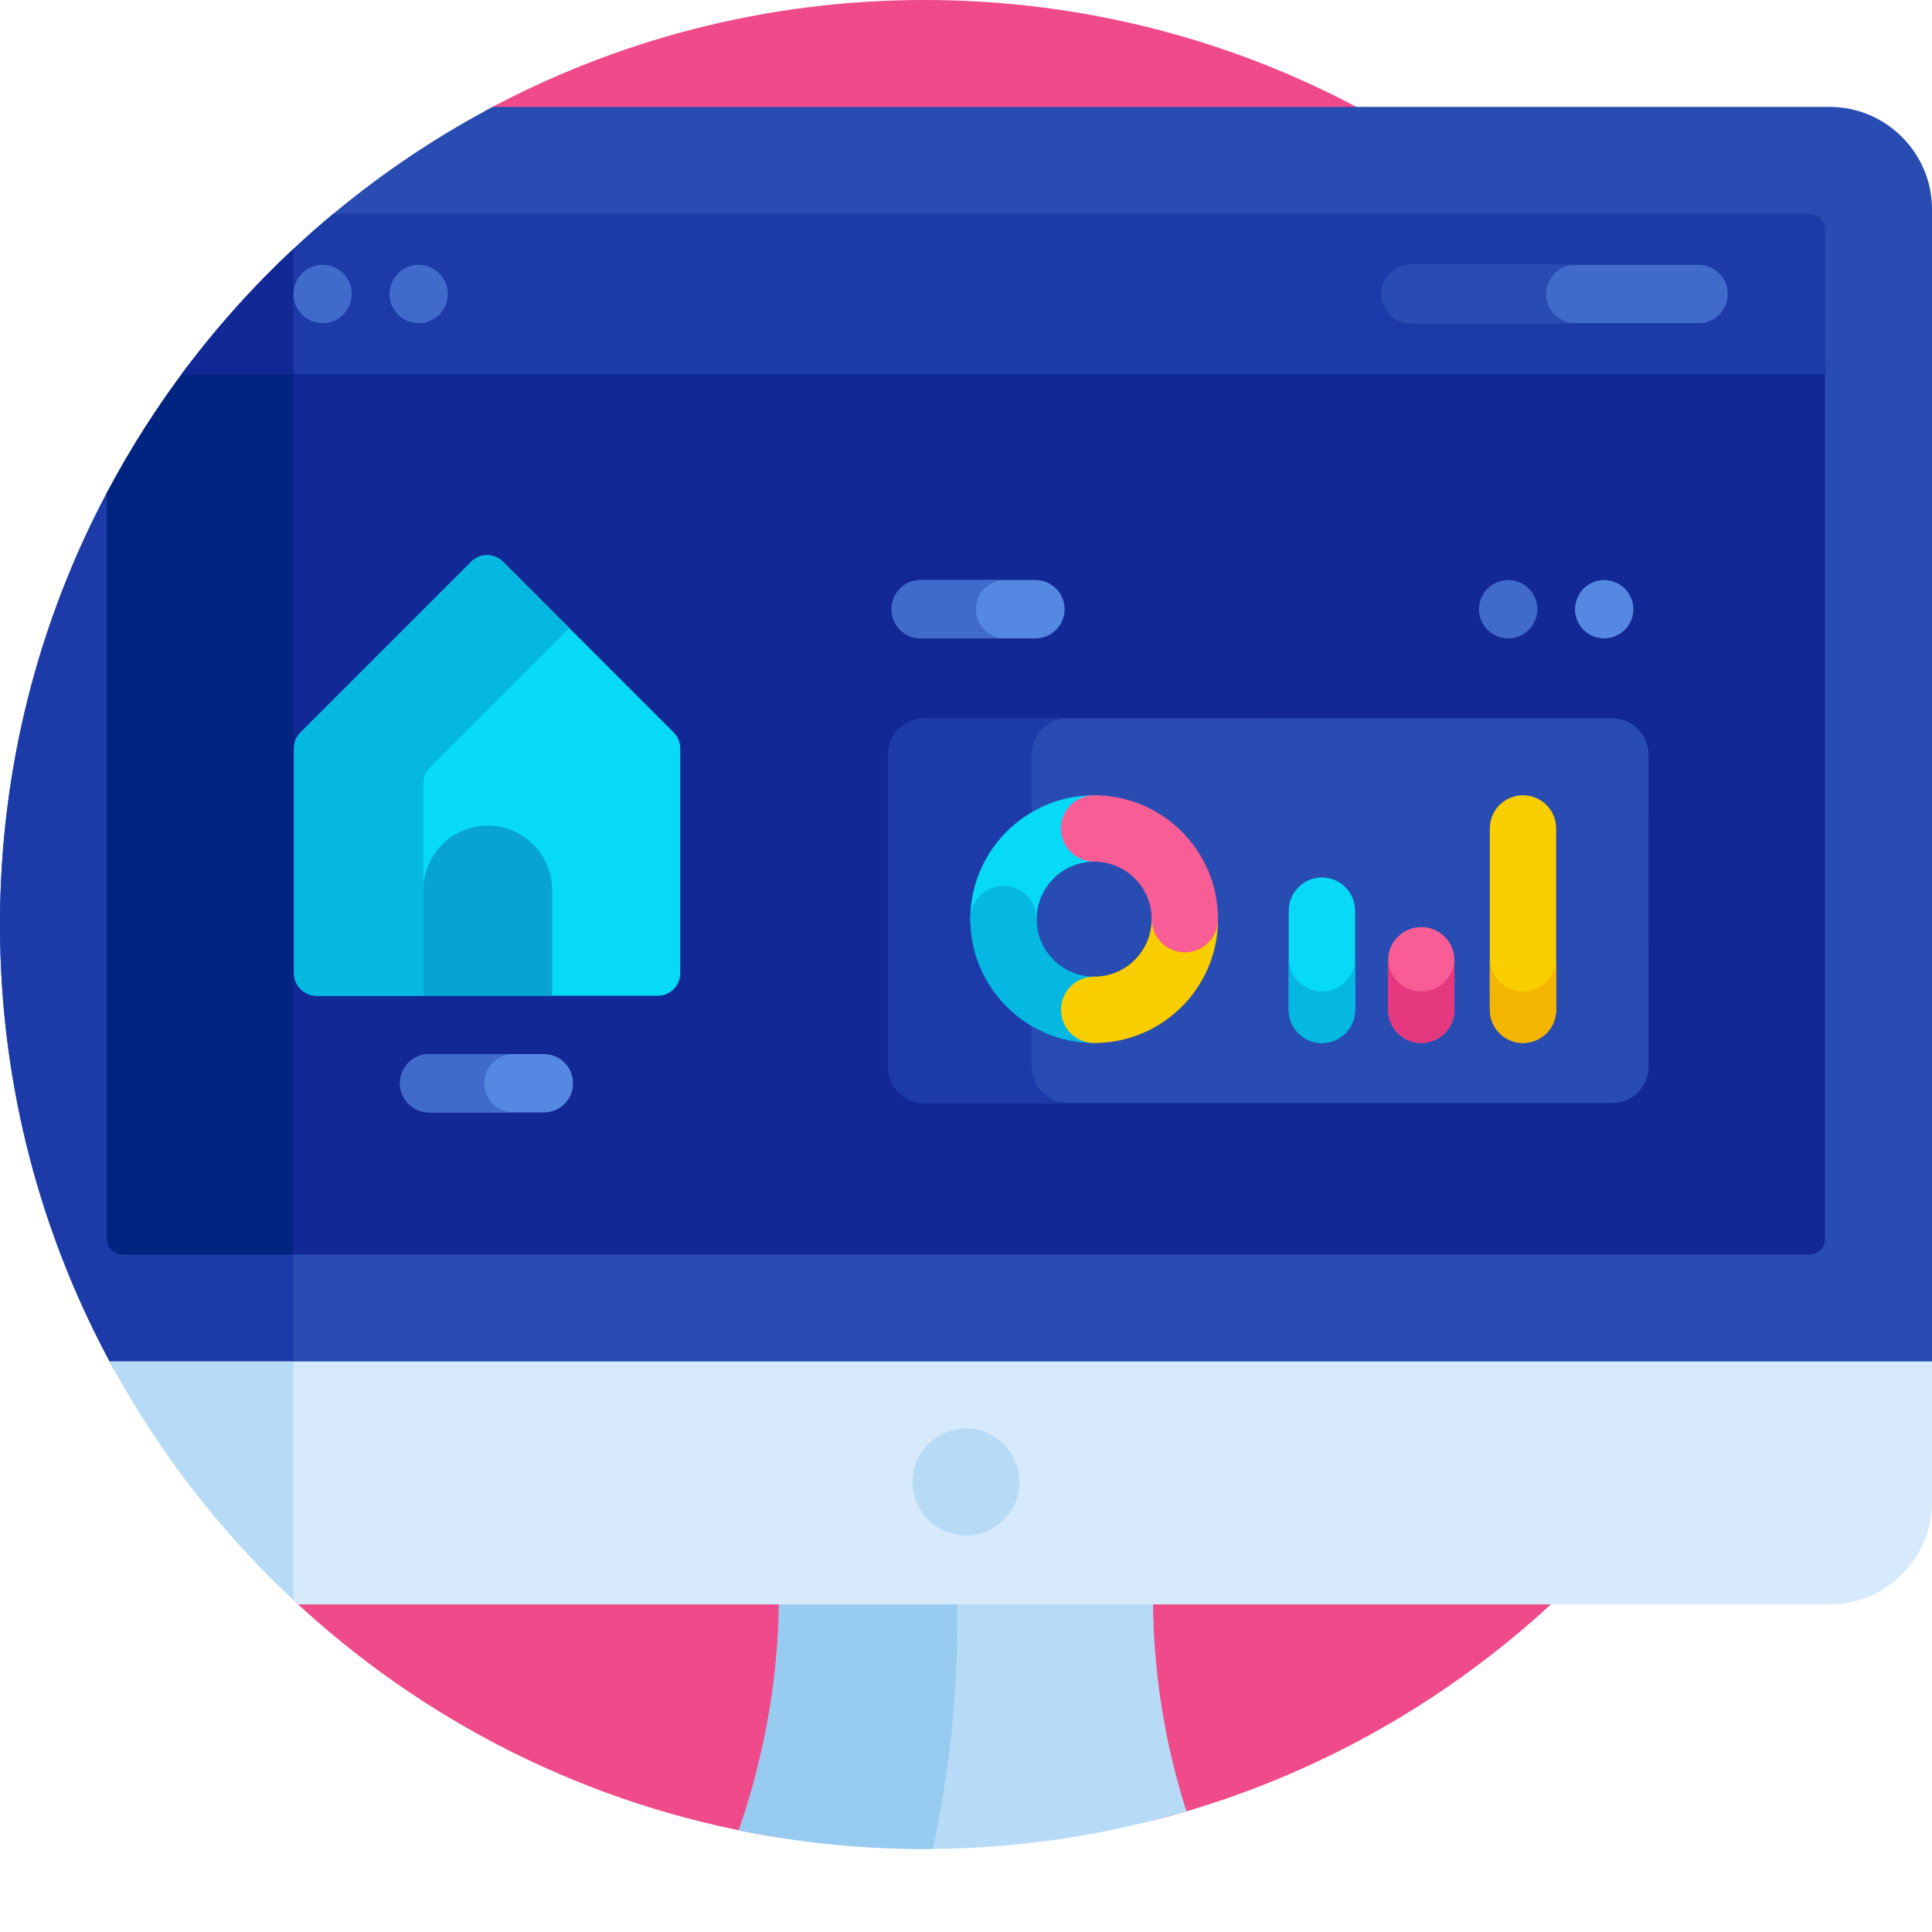 <svg xmlns="http://www.w3.org/2000/svg" version="1.1" xmlns:xlink="http://www.w3.org/1999/xlink" xmlns:svgjs="http://svgjs.com/svgjs" width="512" height="512" x="0" y="0" viewBox="0 0 512 512" style="enable-background:new 0 0 512 512" xml:space="preserve" class=""><g><path xmlns="http://www.w3.org/2000/svg" d="m245 0c-42.203 0-81.914 10.672-116.582 29.465l-51.195 394.055c34.555 32.492 78.543 55.055 127.418 63.16l101.25-4.309c105.852-27.07 184.113-123.082 184.113-237.371 0-135.309-109.691-245-245.004-245zm0 0" fill="#ef4a8a" data-original="#ef4a8a"></path><path xmlns="http://www.w3.org/2000/svg" d="m195.789 485.055c15.898 3.242 32.355 4.949 49.211 4.949 24.117 0 47.41-3.504 69.422-9.996-4.234-13.18-8.852-32.801-8.852-56.516h-99.141c0 26.242-6.043 48.371-10.641 61.562zm0 0" fill="#b7dbf6" data-original="#b7dbf6"></path><path xmlns="http://www.w3.org/2000/svg" d="m247.172 489.98c3.652-16.719 7.125-39.941 6.434-66.492h-47.176c0 26.246-6.043 48.375-10.641 61.566 15.898 3.242 32.355 4.949 49.211 4.949.727 0 1.449-.016 2.172-.023zm0 0" fill="#97cbef" data-original="#97cbef"></path><path xmlns="http://www.w3.org/2000/svg" d="m484.895 28.332h-354.328c-32.527 17.215-60.707 41.539-82.484 70.898l-19.75 31.336-.004-.008c-18.082 34.16-28.328 73.102-28.328 114.441 0 42.727 10.945 82.887 30.172 117.855h481.828v-307.418c0-14.906-12.199-27.105-27.105-27.105zm0 0" fill="#284cb2" data-original="#284cb2"></path><path xmlns="http://www.w3.org/2000/svg" d="m47.984 99.387-19.613 31.113c-18.102 34.172-28.371 73.133-28.371 114.5 0 42.727 10.945 82.887 30.172 117.855h47.59v-296.875c-10.91 10.195-20.875 21.383-29.777 33.406zm0 0" fill="#1d3ba8" data-original="#1d3ba8"></path><path xmlns="http://www.w3.org/2000/svg" d="m79.008 425.184h405.887c14.906 0 27.105-12.199 27.105-27.109v-37.277h-482.949c12.992 24.184 29.934 45.93 49.957 64.387zm0 0" fill="#d6eafc" data-original="#d6eafc"></path><path xmlns="http://www.w3.org/2000/svg" d="m77.762 424.012v-63.215h-48.711c12.723 23.676 29.234 45.008 48.711 63.215zm0 0" fill="#b7dbf6" data-original="#b7dbf6"></path><path xmlns="http://www.w3.org/2000/svg" d="m28.332 130.566v197.758c0 2.285 1.855 4.141 4.141 4.141h447.055c2.285 0 4.141-1.855 4.141-4.141v-231.223h-433.988c-7.98 10.523-15.125 21.711-21.348 33.465zm0 0" fill="#122894" data-original="#122894"></path><path xmlns="http://www.w3.org/2000/svg" d="m77.762 97.102h-28.082c-7.98 10.523-15.125 21.711-21.348 33.465v197.758c0 2.285 1.855 4.141 4.141 4.141h45.289zm0 0" fill="#012481" data-original="#012481"></path><path xmlns="http://www.w3.org/2000/svg" d="m479.527 56.664h-391.219c-15.02 12.512-28.52 26.781-40.18 42.496h435.539v-38.355c0-2.285-1.855-4.141-4.141-4.141zm0 0" fill="#1d3ba8" data-original="#1d3ba8"></path><path xmlns="http://www.w3.org/2000/svg" d="m48.125 99.16h29.637v-33.18c-10.844 10.137-20.773 21.238-29.637 33.18zm0 0" fill="#122894" data-original="#122894"></path><g xmlns="http://www.w3.org/2000/svg" fill="#406bcc"><path d="m85.504 85.645c-4.305 0-7.742-3.5-7.742-7.73 0-4.816 4.453-8.562 9.246-7.574 3.543.664 6.215 3.867 6.215 7.574 0 4.199-3.406 7.73-7.719 7.73zm0 0" fill="#406bcc" data-original="#406bcc"></path><path d="m110.945 85.645c-4.387 0-7.738-3.594-7.738-7.73 0-4.793 4.445-8.566 9.246-7.574 3.68.691 6.223 4.023 6.223 7.574 0 4.301-3.512 7.73-7.73 7.73zm0 0" fill="#406bcc" data-original="#406bcc"></path><path d="m450.137 85.645h-76.266c-4.27 0-7.73-3.461-7.73-7.73 0-4.27 3.461-7.73 7.73-7.73h76.266c4.266 0 7.727 3.461 7.727 7.73 0 4.27-3.461 7.73-7.727 7.73zm0 0" fill="#406bcc" data-original="#406bcc"></path></g><path xmlns="http://www.w3.org/2000/svg" d="m409.781 77.914c0-4.27 3.461-7.73 7.73-7.73h-43.641c-4.27 0-7.73 3.461-7.73 7.73 0 4.27 3.461 7.727 7.73 7.727h43.641c-4.27.004-7.73-3.457-7.73-7.727zm0 0" fill="#284cb2" data-original="#284cb2"></path><path xmlns="http://www.w3.org/2000/svg" d="m256 406.895c-7.824 0-14.164-6.344-14.164-14.168 0-7.824 6.34-14.164 14.164-14.164s14.164 6.34 14.164 14.164c0 7.824-6.34 14.168-14.164 14.168zm0 0" fill="#b7dbf6" data-original="#b7dbf6"></path><path xmlns="http://www.w3.org/2000/svg" d="m399.684 169.18c-4.301 0-7.738-3.5-7.738-7.73 0-4.816 4.453-8.562 9.242-7.574 3.547.664 6.215 3.867 6.215 7.574.004 4.199-3.398 7.73-7.719 7.73zm0 0" fill="#406bcc" data-original="#406bcc"></path><path xmlns="http://www.w3.org/2000/svg" d="m425.133 169.18c-4.395 0-7.742-3.594-7.742-7.73 0-4.793 4.445-8.566 9.246-7.574 3.68.691 6.223 4.023 6.223 7.574 0 4.301-3.512 7.73-7.727 7.73zm0 0" fill="#5488e2" data-original="#5488e2"></path><path xmlns="http://www.w3.org/2000/svg" d="m151.867 287.07c0-4.266-3.461-7.727-7.73-7.727h-30.402c-4.27 0-7.727 3.461-7.727 7.727 0 4.273 3.461 7.73 7.727 7.73h30.402c4.27 0 7.73-3.457 7.73-7.73zm0 0" fill="#5488e2" data-original="#5488e2"></path><path xmlns="http://www.w3.org/2000/svg" d="m128.34 287.07c0-4.266 3.461-7.727 7.73-7.727h-22.336c-4.27 0-7.727 3.461-7.727 7.727 0 4.27 3.457 7.73 7.727 7.73h22.336c-4.27 0-7.73-3.457-7.73-7.73zm0 0" fill="#406bcc" data-original="#406bcc"></path><path xmlns="http://www.w3.org/2000/svg" d="m282.137 161.445c0-4.266-3.461-7.727-7.73-7.727h-30.402c-4.27 0-7.727 3.461-7.727 7.727 0 4.273 3.457 7.73 7.727 7.73h30.402c4.27 0 7.73-3.461 7.73-7.73zm0 0" fill="#5488e2" data-original="#5488e2"></path><path xmlns="http://www.w3.org/2000/svg" d="m258.609 161.445c0-4.266 3.457-7.727 7.727-7.727h-22.332c-4.27 0-7.73 3.461-7.73 7.727 0 4.273 3.461 7.73 7.73 7.73h22.332c-4.27 0-7.727-3.461-7.727-7.73zm0 0" fill="#406bcc" data-original="#406bcc"></path><path xmlns="http://www.w3.org/2000/svg" d="m427.254 190.371-182.273.008c-5.32 0-9.633 4.312-9.633 9.637l.004 82.664c0 5.324 4.312 9.637 9.637 9.637l182.273-.012c5.32 0 9.633-4.312 9.633-9.633l-.004-82.668c0-5.32-4.316-9.633-9.637-9.633zm0 0" fill="#284cb2" data-original="#284cb2"></path><path xmlns="http://www.w3.org/2000/svg" d="m273.395 282.68-.004-82.664c0-5.32 4.312-9.637 9.637-9.637l.035.004c-.012 0-.023-.004-.035-.004h-38.043c-5.324 0-9.637 4.312-9.637 9.637l.004 82.664c0 5.324 4.316 9.637 9.637 9.637l38.008-.004c-5.305-.02-9.602-4.324-9.602-9.633zm0 0" fill="#1d3ba8" data-original="#1d3ba8"></path><path xmlns="http://www.w3.org/2000/svg" d="m265.934 252.379c-4.855 0-8.793-3.938-8.793-8.793 0-18.098 14.727-32.824 32.824-32.824 4.852 0 8.789 3.938 8.789 8.793 0 4.852-3.934 8.789-8.789 8.789-8.402.004-15.238 6.84-15.238 15.242 0 4.855-3.938 8.793-8.793 8.793zm0 0" fill="#06daf7" data-original="#06daf7"></path><path xmlns="http://www.w3.org/2000/svg" d="m289.965 276.406c-18.098 0-32.82-14.723-32.824-32.82 0-4.855 3.938-8.793 8.793-8.793 4.855 0 8.793 3.938 8.793 8.793 0 8.402 6.836 15.238 15.238 15.238 4.855 0 8.793 3.934 8.793 8.789s-3.938 8.793-8.793 8.793zm0 0" fill="#05b8e2" data-original="#05b8e2"></path><path xmlns="http://www.w3.org/2000/svg" d="m289.965 276.406c-4.855 0-8.789-3.934-8.789-8.793 0-4.855 3.934-8.789 8.789-8.789 8.422 0 15.238-6.816 15.238-15.238 0-4.855 3.938-8.793 8.789-8.793 4.855-.004 8.793 3.934 8.793 8.789.004 18.141-14.676 32.824-32.82 32.824zm0 0" fill="#f9ce00" data-original="#f9ce00"></path><path xmlns="http://www.w3.org/2000/svg" d="m313.992 252.375c-4.855 0-8.789-3.938-8.789-8.793 0-8.422-6.816-15.238-15.238-15.238-4.855 0-8.793-3.934-8.793-8.789 0-4.855 3.934-8.793 8.793-8.793 18.137 0 32.82 14.68 32.82 32.82 0 4.855-3.934 8.793-8.793 8.793zm0 0" fill="#f95d95" data-original="#f95d95"></path><path xmlns="http://www.w3.org/2000/svg" d="m350.324 276.402c-4.855 0-8.793-3.934-8.793-8.789v-26.27c0-4.855 3.938-8.793 8.793-8.793s8.789 3.938 8.789 8.793l.004 26.266c-.004 4.859-3.938 8.793-8.793 8.793zm0 0" fill="#06daf7" data-original="#06daf7"></path><path xmlns="http://www.w3.org/2000/svg" d="m376.652 276.402c-4.855 0-8.793-3.938-8.793-8.793v-13.133c0-4.855 3.938-8.793 8.793-8.793 4.855 0 8.789 3.934 8.789 8.793v13.133c0 4.855-3.934 8.793-8.789 8.793zm0 0" fill="#f95d95" data-original="#f95d95"></path><path xmlns="http://www.w3.org/2000/svg" d="m403.613 276.402c-4.855 0-8.793-3.938-8.793-8.793l-.004-48.059c0-4.855 3.938-8.793 8.793-8.793s8.793 3.934 8.793 8.789v48.062c0 4.855-3.934 8.793-8.789 8.793zm0 0" fill="#f9ce00" data-original="#f9ce00"></path><path xmlns="http://www.w3.org/2000/svg" d="m350.324 262.738c-4.855 0-8.793-3.938-8.793-8.793v13.668c0 4.855 3.938 8.789 8.793 8.789s8.793-3.934 8.793-8.789l-.004-13.66c-.004 4.852-3.938 8.785-8.789 8.785zm0 0" fill="#05b8e2" data-original="#05b8e2"></path><path xmlns="http://www.w3.org/2000/svg" d="m376.652 262.734c-4.766 0-8.637-3.793-8.781-8.523 0 .086-.012.176-.012.266v13.133c0 4.855 3.938 8.793 8.793 8.793 4.855 0 8.793-3.938 8.793-8.793v-13.133c0-.09-.012-.18-.016-.266-.145 4.73-4.012 8.523-8.777 8.523zm0 0" fill="#e5387f" data-original="#e5387f"></path><path xmlns="http://www.w3.org/2000/svg" d="m403.613 262.734c-4.855 0-8.793-3.938-8.793-8.793v.016 13.652c0 4.855 3.938 8.789 8.793 8.789s8.789-3.934 8.789-8.789v-13.656c-.008 4.852-3.938 8.781-8.789 8.781zm0 0" fill="#f4b500" data-original="#f4b500"></path><path xmlns="http://www.w3.org/2000/svg" d="m178.52 194.086-45.207-45.207c-2.332-2.332-6.109-2.332-8.441 0l-45.207 45.207c-1.117 1.117-1.746 2.637-1.746 4.219v59.613c0 3.297 2.672 5.969 5.969 5.969h90.414c3.297 0 5.965-2.672 5.965-5.969v-59.613c0-1.582-.629-3.102-1.746-4.219zm0 0" fill="#06daf7" data-original="#06daf7"></path><path xmlns="http://www.w3.org/2000/svg" d="m112.191 207.578c0-1.582.629-3.098 1.75-4.219l36.926-36.926-17.555-17.555c-2.332-2.332-6.109-2.332-8.441 0l-45.207 45.207c-1.117 1.117-1.746 2.637-1.746 4.219v59.613c0 3.297 2.672 5.969 5.969 5.969h28.305zm0 0" fill="#05b8e2" data-original="#05b8e2"></path><path xmlns="http://www.w3.org/2000/svg" d="m144.637 263.84c.559 0 1.113.016 1.668.043v-28.023c0-9.422-7.637-17.059-17.055-17.059-9.422 0-17.059 7.637-17.059 17.059v27.98zm0 0" fill="#07a3d3" data-original="#07a3d3"></path></g></svg>